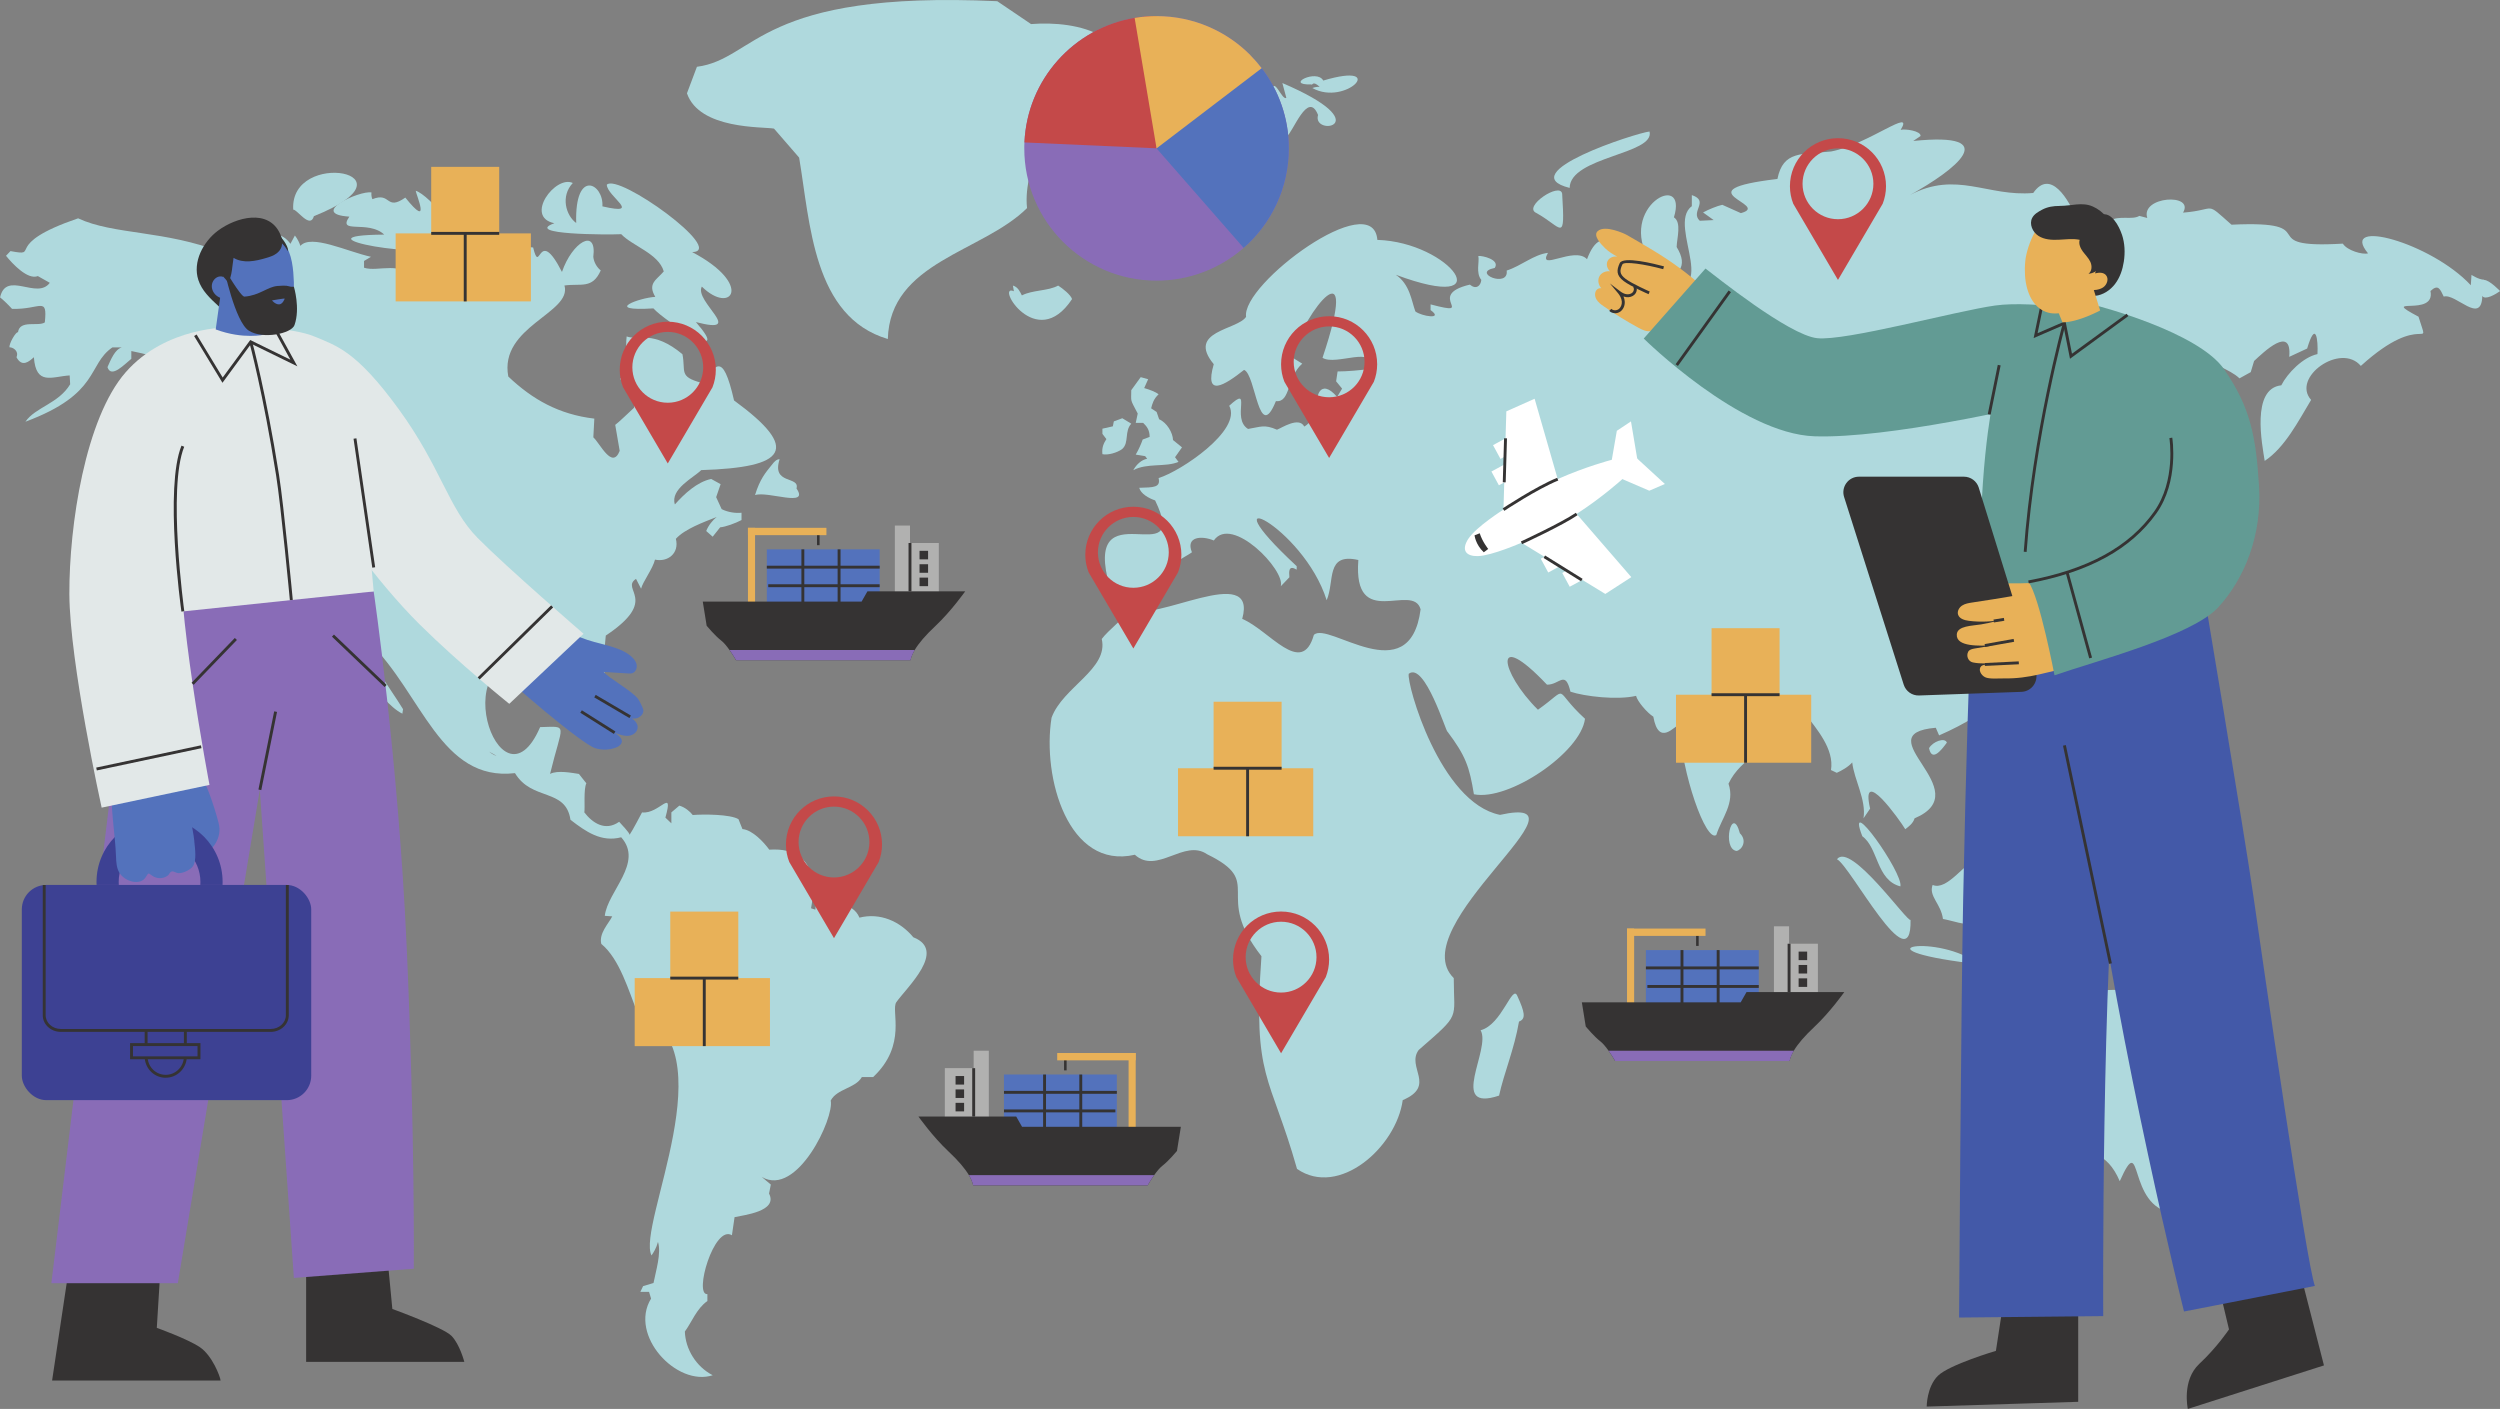 <?xml version="1.0" encoding="UTF-8"?>
<svg id="OBJECTS" xmlns="http://www.w3.org/2000/svg" viewBox="0 0 661.34 372.71">
  <rect x="0" y="0" width="661.34" height="372.71" fill="#808080" stroke="none"/>
  <defs>
    <style>
      .cls-1 {
        fill: #896cb7;
      }

      .cls-2 {
        fill: #fff;
      }

      .cls-3 {
        fill: #353333;
      }

      .cls-4 {
        fill: #5372bc;
      }

      .cls-5 {
        fill: #b1b1b0;
      }

      .cls-6 {
        fill: #629b94;
      }

      .cls-7 {
        fill: #c44949;
      }

      .cls-8 {
        fill: #e2e8e8;
      }

      .cls-9 {
        fill: #afd9dd;
      }

      .cls-10 {
        fill: #e8b158;
      }

      .cls-11 {
        fill: #3d4193;
      }

      .cls-12 {
        fill: #4359a8;
      }
    </style>
  </defs>
  <g>
    <g>
      <path class="cls-9" d="m583.69,326.06c-6.1,2.15-8.37-4.92-5.65,5.13,1.07,4.56,10.22-1.45,5.65-5.13Z"/>
      <path class="cls-9" d="m591.93,290.04c-2.23-2.51-3.7-3.25-4.21-6.05h-1.71c-2.93-4.85-6.9-12.2-10.52-17.61-3.26-14.65-4.15-.59-4.49,4.11-.22,7.49-14.71-.73-8.27-8.37-11.25-1.42-10.45,3.23-14.46,5.96-7.57-5.81-12.5,10.46-17.55,11.18-17.41-.38-9.27,29.82-4.24,33.32,13.4-2.86,27.52-15.9,34.27-.11,6.3-14.09,1.71,6.82,14.07,8.39,1.45-2.05,3.87-1.74,4.87.55,8.65-.3,16.72-25.72,12.23-31.37Z"/>
      <path class="cls-9" d="m582.09,251.12c-1.4-5.73-20.69-16.03-22.22-4.87,2.15,1.58,5.73,1.67,5.93,5.81,2.29,1.31,5.49,6.39,9.65,3.39-3-7.79,7.99,2.94,12.71,3.7,1.02-3.41-8.1-3.5-6.07-8.03Z"/>
      <path class="cls-9" d="m552.4,239.34c1.01,1.35,2.09,3.64,5.99,3.08.06-1.29-5.43-7.28-5.99-3.08Z"/>
      <path class="cls-9" d="m529.21,243.44c1.25,2.97,2.07,11.3,3.25.08,4.59,6.28,2.59,1.19,4.28-4.13-3.33,1.23-3.29.16-6.1-.87-.03,1.42.19,2.92-1.43,4.92Z"/>
      <path class="cls-9" d="m531.7,236.33c-1.4.81,7.12.55,8.88-.68-.74-.61-6.65-1.35-8.88.68Z"/>
      <path class="cls-9" d="m511.25,234.09c-1.13,2.97,2.23,5.01,2.73,9.01,5.27.93,11.86,5,13.66-7.79.47-.02.93-.03,1.4-.05-3.55-5.49-1.18-3.55.43-9.34-3.35-2.11-3.65-4.95-5.69.48-3.97,1.81-8.77,9.38-12.53,7.69Z"/>
      <path class="cls-9" d="m521.32,254.82c.54-.22-.18.98,2.23.34-10.45-8.36-33.96-4.32-2.23-.34Z"/>
      <path class="cls-9" d="m505.41,243.33c-.63.99-15.86-20.78-19.47-16.03,3.46,1.58,19.82,33.1,19.47,16.03Z"/>
      <path class="cls-9" d="m492.65,221.22c4.27,3.09,3.68,11.63,10.07,13.26.86-3.44-14.78-25.45-10.07-13.26Z"/>
      <path class="cls-9" d="m544.11,222.6c.21-8.81-9.6-.91-1.82,3.53-.6-1.27-.67-2.79-.19-4.11.45.62,1.31.86,2.01.58Z"/>
      <path class="cls-9" d="m536.1,222.21c.58-.58,1.27-1.05,2.02-1.36.7-2.46-2.67-.52-2.02,1.36Z"/>
      <path class="cls-9" d="m539.99,211.39l-.04.44c-4.19,1.38,5.23,8.48.04-.44Z"/>
      <path class="cls-9" d="m657.13,73.99c-1.4,0-3.33-1.28-3.33-1.28l-.18,2.75c-10.54-11.34-35.03-17.95-27.19-8.44-1.44.42-5.56-.76-6.66-2.57-24.69,1.46-3.74-6.22-29.46-5.01-7.29-6.43-3.62-3.91-12.82-3.19,3.15-5.25-11.31-4.34-9.46,1.41l-2.1-.55c-1.85,1.17-5.38-.23-7.72,1.28-4.94-4.63-3.63,2.6-8.65-.09-2.29-5.56-7.13-13.81-11.7-7.25-12.08,1.06-20.33-5.99-32.62.55,12.08-6.68,24.98-16.77.88-14.31l1.93-1.31c.17-1.35-4.16-1.97-5.26-1.62,3.77-6.21-8.47,3.82-18.39,5.71-7.73.82-12.7-.28-14.21,7.27-25.79,3.05-1.32,6.78-9.67,9.04l-4.91-2.2c-1.25.26-3.66,1.23-5.09,2.02l2.81,2.02-3.68.18c-2.62-2.42,2.65-5.2-2.1-6.79v2.94c-7.05,5.05,9.67,26.35-10.53,20.55,7.38-1.82,9.7-4.55,6.51-9.76.07-2.43,1.36-6.48-.72-7.85,3.9-12.67-15.21-2.75-6.33,11.6-7.32-1.26-12.46-11.65-16.66-.52-3.32-3.56-13.22,3.47-10.33-1.68-3.73.42-7.1,3.47-10.92,4.68.64,4.77-9.51.56-3.16-.69,1.48-2.17-3.26-3.3-4.34-3.16.34,1.54-.73,4.45.79,6.33-.16,1.64-1.43,2.6-3.03,1.24-12.09,2.85,2.24,8.57-10.39,5.23v1.51c3.61,2.61-2.43,1.63-4.03.35-1.03-2.83-1.45-7.19-5.18-9.7,28.5,10.59,14.51-8.62-4.87-9.22-1.13-14.14-36.01,11.66-34.73,20.36-2.34,3.51-15.84,3.72-8.55,12.52-2.59,8.99,2.86,5.6,8.02,1.51,3.14,1.18,3.79,19.7,8.42,8.26,3.92.45,2.84-6.35,6.97-9.91l-2.89-1.79c3.93-12.77,18.51-30.34,8.25.24,3.52,2.25,14.4-3.57,12.54,2.92-2.08.35-6.27.71-8.55.69l-.39,2.61,1.58,1.93-1.32,2.2c-4.45-5.21-6.09.03-4.89,3.44-.83,1.11-2.26,3.59-3.79,4.4-1.41-2.74-6.09.44-7.23.83-3.4-1.48-4.28-.73-7.65-.2-4.54-2.78,1.32-11.93-4.98-6.13,3.48,6.47-12.94,17.39-18.68,19.12.59,2.52-1.31,2.47-5.13,2.58.42,1.6,2.53,2.76,4.21,3.34,9.69,20.07-19.73-4-11.97,22.98-1.23,1.77,1.59,2.3,3.03,1.79l1.45,2.2c1.31-.42,6.37-2.12,8.29-1.51.85-1.01,2.95-3.43,3.68-4.4-3.2-3.34,3.08-5.74,5.26-7.34-1.73-4.18,2.58-4.47,5.79-3.12,4.74-6.88,19.03,7.9,17.71,12.11l2.28-2.38c-.13-1.56-.25-3.31,1.93-2.02v-.92c-25.13-23.34,1.68-10.85,7.93,9.01,2.18-5.04-.36-12.63,8.38-10.64-1.46,18.96,14.45,5.74,16.47,13.05-2.86,22.05-24.53,2.99-28.24,6.77-3.19,11.28-11.82-1.3-18.95-4.24,4.26-15.39-24.07,1.55-29.09-2.76-1.96,2.31-6.41,5.84-8.07,8.07,1.88,7.95-10.36,12.75-13.28,20.85-2.53,15.83,4.44,40.29,22.04,36.23,5.86,5.36,13.06-4.32,19.12-.13,15.58,7.62,1.34,10.29,14.37,26.97-2.33,32.65,2.24,30.97,9.41,56.27,11.09,7.67,26.25-5.74,27.96-18.2,8.97-3.8.88-8.71,4.22-13.26,11.3-9.86,9.28-7.75,9.28-19.02-13.82-13.61,38.82-49.05,12.24-43.18-15.93-3.18-24.75-34.74-24.15-37.32,4.25-3.29,10,15.81,10.25,15.3,4.83,6.44,5.81,9.31,6.99,16.57,9.14,1.89,28.27-11.01,29.39-19.97-8.91-8.13-3.63-8.64-12.45-2.39-10.07-9.95-12.15-21.97,2.39-6.63,3.37.06,4.81-4.01,6.21,1.86,3.77,1.25,12.35,2.27,17.36,1.1.33,1.45,2.93,4.49,4.56,5.5,1.45,8.16,5.78,2.21,6.9,2.1.54,12.9,7.01,31.19,9.76,29.21,1.44-4.55,5-8.42,3.23-13.57,3.23-6.99,11.37-9.35,14.84-15.35,1.33-.25,4.17-.75,5.61-1.47v-1.47c2.83,3.8,7.57,9.12,6.66,14.68l1.53.73c1.16-.51,3.05-1.54,4.09-2.75.5,4.6,3.77,9.92,2.98,14.79l1.75-2.57c-2.72-11.76,7.89,3.05,9.3,5.45.76-.62,2.05-1.45,2.46-2.88,17.26-7.32-13.52-22.32,5.61-23.96l.88,2.02c13.29-5.81,29.57-16.67,17.36-31.92.49-3.25,4.55-4.58,6.45-5.32-3.02-2.59-6.55,2.13-7.06-1.83-6.65-.74,10.31-12.47,4.91-3.58l1.23.28c.73-.7,4.36-2.53,5.52-.37-.75,2.29-.47,4.43,2.72,4.04-2.79,10.66,5.39,7.35,4.96,4.12.29-5.95-6.13-6.53.12-11.48,26.97-17.36,24.05-40.1,16.33-33.36l-2.63-.37-.44-2.29-2.37-.73c21.59-22.25,12.33-7.51,27.62-14.58,1.32.7,3.39,1.63,4.74,2.94l2.98-1.65.88-2.94c2.49-2.3,10.07-9.69,9.3-1.1l4.74-2.2c2.26-7.58,2.94-2.45,2.73,1.47-3.8.82-7.93,5.02-9.57,8.26-8.02.87-5.07,15.62-4.39,20,5.36-3.57,8.85-10.45,12.28-16.14-5.3-5.9,7.81-15.3,13.15-8.99,16.7-15.16,18.32-3.01,15.26-13.02-10.87-5.75,4.6.33,3.16-6.79,2.09-1.96,2.57-.44,3.51,1.47,3.18-.96,9.97,7.7,10.21-.18.72,1.24,3.61-.49,4.7-1.28,0,0-2.81-2.94-4.21-2.94Z"/>
      <path class="cls-9" d="m300.44,111.87h1.97c.93.9,1.72,1.84,1.71,3.71l-1.84.69c-.35,1.05-1.09,2.75-1.84,3.99l2.5.41.53.69c-1.4.24-2.8,1.41-3.68,3.03,3.58-1.97,8.56-.75,11.97-2.2l-.92-1.24,1.84-2.61-2.37-1.93c-.06-1.94-1.61-4.61-3.68-5.5l-.66-1.93-1.45-.96c.3-1.24.68-2.53,1.97-3.71-.73-.62-2.38-1.24-3.81-1.65l1.05-2.34-1.97-.55-2.5,3.44c-.01,3.28-.37,2.21,1.71,6.19l-.53,2.48Z"/>
      <path class="cls-9" d="m296.89,118.75c1.85-1.65.52-4.68,2.37-6.67l-2.37-1.44-2.24.83-.26,1.31-2.76.62v1.38l1.05,1.38c-.69,1.08-1.26,2.18-1.05,3.99,1.4.3,3.82-.33,5.26-1.38Z"/>
      <path class="cls-9" d="m283.6,79.12c-.35-1.12-2.42-2.77-3.68-3.58-2.59,1.46-6.81,1.14-9.6,2.61-.46-.88-.98-2.22-2.37-2.61l.26,1.51c-5.08-2.28,5.87,16.49,15.39,2.06Z"/>
      <path class="cls-9" d="m515.02,196.45c-.52-1.46-3.74-.29-4.72,1.47.76,3.71,3.22.57,4.72-1.47Z"/>
      <path class="cls-9" d="m532.98,190.87c.79-.78,3.01-4.85,1.73-6.46-2.29.92-3.67,3.45-1.73,6.46Z"/>
      <path class="cls-9" d="m549.36,167.06l-.23-.33c3.47,10.58,7.58-4.95.23.33Z"/>
      <path class="cls-9" d="m563.36,158.17c-.81,3.94-9.72,2.27-10.77,6.55,3.02.22,3.9-1.85,7.9-1.34-.09.7-.18,1.39-.28,2.09,1.99-1.8,4.76-2.61,8.81-3.34-.36-4.35,7.1-11.03.41-14.44.14,4.32-2.35,8.62-6.08,10.49Z"/>
      <path class="cls-9" d="m569.99,142.46c-3.55,4.93,6.6,2.75,8.24-.56-5.66,0-3-7.78-8.24.56Z"/>
      <path class="cls-9" d="m572.26,133.84c3.04.75-.72-3.94,4.54-7.35-4.7-19.78-4.19-4.65-4.54,7.35Z"/>
      <path class="cls-9" d="m406.4,56.33c6.94,3.84,7.64,8.23,6.85-5.07-.49-3.23-10.51,3.44-6.85,5.07Z"/>
      <path class="cls-9" d="m415.23,49.71c.1-8.28,22.65-8.86,21.13-14.92-3.51.37-36.62,11.06-21.13,14.92Z"/>
      <path class="cls-9" d="m332.2,27.74c.35,1.2,2.97,4.65,3.64.64.76-.27,1.58-.35,2.37-.23,1.1,2.52-7.6,3.78,2.1,8.03,1.72-1.05,5.66-12.51,8.36-5.77-1.72,5.9,16.66,2.71-9.44-8.44.35,1.3.7,2.61,1.05,3.91-1.16.84-3.42-6.3-3.93-1.46-3.29-2.58-10.91-2.62-4.15,3.33Z"/>
      <path class="cls-9" d="m346.86,22.33c.41.42.24-1.19,2.25.64-.66-.03-1.33.08-1.95.32,8.93,4.98,20.33-7.19,2.89-1.98-1.71-3.17-10.37,1.24-3.19,1.02Z"/>
      <path class="cls-9" d="m401.41,263.53c-1.3-3.49-4.03,7.53-9.74,9.01,2.91,4.88-8.77,21.84,4.89,17.29,1.26-5.85,4.03-12.28,5.27-19.59,1.94-.7,1.47-2.57-.41-6.71Z"/>
      <path class="cls-9" d="m460.26,220.42c-2.08-7.8-4.86,4.14-.88,4.69,1.41-.27,2.91-2.69.88-4.69Z"/>
      <path class="cls-9" d="m241.64,247.98c-3.59-4.34-8.9-6.59-14.29-5.23-1.69-4.23-7.52-3.95-11.4-4.95l-.26,2.84-1.14-.37c.4-2.35,3.36-16.43-11.05-15.5-1.41-1.95-4.44-5.22-7.1-5.45l-1.05-2.62c-2.13-1.29-9.12-1.34-12.1-1.1-.7-.93-2.1-2.09-3.55-2.48l-2.1,1.79v2.89l-1.58-1.51c2.27-8.22-1.63-.82-6.18-1.38-.4.75-2.45,4.7-3.29,5.92,0-.54-2.21-2.82-2.76-3.44-3.69,2.61-7.07.3-9.21-2.48.2-1.24-.24-6.14.53-7.7l-1.97-2.48c-1.82-.27-5.69-1.04-7.63,0,3.29-13.56,5-12.57-2.63-12.38-10.7,24.79-26.75-23.44.66-17.47l-.66-1.1c1.62-.8,5.38-.95,7.37-.83,1.08,2.24,2.63,1.57,4.08,0,8.04,18.77,4.56,7.17,5.92-4.82,14.35-9.54,3.74-12.19,8-15l1.34,2.61c.43-1.82,3.09-5.26,3.68-7.7,3.36.73,6.49-1.65,5.52-5.5,2.32-2.58,7.24-4.37,10.79-5.78-.94.73-2.19,2.21-2.76,3.71l1.71,1.51,1.97-2.48c1.42-.12,4.07-1.08,5.66-1.93v-1.93c-1.5.16-3.6-.1-5.26-.96l-1.45-3.16,1.18-3.44-2.5-1.38c-3.72.79-7.07,3.91-9.6,6.74-1.31-4.06,5.02-7.12,6.97-9.08,22.39-.69,26.51-5.4,8.68-18.43-3.14-13.71-4.92-8.77-8.68-4.68-6.02-1.64-4.06-2.98-4.97-7.55-7.76-6.48-11.74-3.55-14.76-4.7-.4,3.03.51,8.12-1.71,11.28l3.68,3.03v4.54c-1.06.97-3.95,3.78-4.99,4.54l1.18,6.88c-1.98,5.03-5.14-1.9-6.97-3.58l.26-4.95c-9.37-1.11-16.37-5.07-22.76-11.14-2.48-13.28,16.96-16.78,14.86-24.08,4.39-.61,7.38,1.02,9.6-3.99-.9-.68-1.82-2.06-1.97-3.58,1-7.87-5.61-3.9-8.29,3.99-6.43-12.63-5.68,1.31-7.63-6.47-4.83-.89-6.82,4.98-13.42,5.5-11.69,2.03-13.56-5.97-17.36-.14l1.05,2.61-.66.96c-4.41-5.78-10.5-2.33-14.34-3.58v-1.79l1.84-1.1c-6.33-1.39-15.85-6.09-18.68-2.89-.24-.74-.65-1.71-1.45-2.75l-1.18,2.2c-4.49-6.23-12.13.58-18.21,2.25-14.91-5.87-28.6-4.59-37.96-8.99-20.53,7.01-9.55,10.23-17.89,8.67l-1.18,1.24c1.78,2.22,5.78,6.44,8.42,5.37l3.16,1.78c-3.38,4.58-11.54-3.37-13.15,3.86.72.55,2.14,1.9,3.16,3.03,7.57.23,9.39-3.49,8.68,3.58-1.7,1.19-6.66-.78-7.1,2.61-.55-.21-2.45,3.09-2.24,3.99.8-.07,2.57.92,1.84,2.61,1.48,2.82,3.4,1.09,4.6,0,.56,7.62,4.78,5.11,9.47,4.82l.13,2.34c-3.07,5.13-9.19,6.05-11.84,9.91,19.87-7.41,16.33-15.09,23.02-19.67h2.5c-1.86.53-2.92,3.25-3.81,5.23.99,3.11,4.55-.82,6.31-2.2v-2.06c14.58,2.81,36.48,12.67,38.37,30.36,11.83,9.18,5.04,18.97,7.03,27.5,3.62,10.75,14.15,16.59,18.05,27.71-5.07.46,4.88,3.34,3.6,6.51.95,1.17,3.05,3.1,4.65,3.85l.18-1.19c-3.29-5.43-11.57-16.37-8.94-17.7,13.98,13.67,18.85,36.92,38.55,34.62,4.49,7.47,13.42,3.87,14.68,12.34,4.07,3.15,8.16,6.01,13.42,4.63,6.01,6.74-3.62,14.3-4.34,20.78l1.97.14c-.93,1.86-3.6,4.53-2.89,7.29,4.86,3.98,7.25,12.46,9.6,18.3,24.18,8.54-.31,56.2,3.68,64.11.54-.77,1.29-1.96,1.71-3.58.93,2.98-.57,7.71-1.18,10.87l-2.76.83-.72,1.51h2.3l.53,1.79c-5.95,9.67,6.77,23.38,16.31,20.27-4.49-2.32-7.22-7-7.37-11.56,1.82-2.47,3.11-6.09,5.96-8.07v-1.83c-3.66.35,1.77-18.47,6.49-15.57l.7-4.79c2.33-.54,11.57-1.5,9.12-6.24l.47-2.38-2.4-2.02c9.39,5.52,19.28-15.79,18.24-20.2,1.71-3.19,6.5-3.19,8.24-6.21h2.98c9.12-8.56,4.62-17.59,6.14-19.81,2.85-4.02,13.38-13.65,4.56-17.15Zm-112.26-49.15l1.96,1.11c-.37-.06-1.24-.48-1.96-1.11Zm75.42,57.11v-.03s0,0,0,0v.02Z"/>
      <path class="cls-9" d="m204.24,122.89c-1.77,2.18-3.22,3.87-4.51,8.08,3.35-1.15,14.51,3.42,10.97-1.75.97-3.4-6.69-.88-4.46-7.74-.84-.02-1.48.73-2,1.41Z"/>
      <path class="cls-9" d="m77.57,55.46c.98-.15,4.48,5.25,5.47,1.72,28.86-11.52-6.47-17.92-5.47-1.72Z"/>
      <path class="cls-9" d="m92.42,57.31c-3.28,4.76,4.98.79,9.23,4.75-25.71.19,12.95,7.25,17.32,2.63,5.28-.64-5.37-13.14-9-14.23.11,1.04,4.23,10.45-2.75,1.81-5.22,3.65-3.72-1.59-8.71.42-.24-.56-.32-1.18-.24-1.78-3.13-.59-16.81,5.69-5.84,6.4Z"/>
      <path class="cls-9" d="m146.65,59.05c-8.42,3.04,14.24,3.08,17.69,2.9,2.89,3.08,9.92,5.14,11.25,9.85-1.89,2.23-4.38,3.17-2.24,6.73-4.27.24-14.09,3.89-.5,3.05,3.11,3.46,21.4,15.27,11.24,3.62,13.49,3.51-.58-5.49,1.57-9.39,7.78,7.67,13.85-.51-2.55-9.12,9.19-.21-19.64-21.02-22.59-17.82.08,3.1,9.67,8.23-1.16,5.72.39-6-7.36-10.18-6.93,4.4-2.71-1.95-4.21-7.07-.9-10.58-4.56-2.19-12.93,8.99-4.88,10.64Z"/>
    </g>
    <path class="cls-9" d="m181.72,24.67c3.29,9.65,20.14,8.82,23.03,9.35l6.65,7.67c2.93,17.32,3.67,42.13,23.46,47.99.58-20.47,24.96-22.89,36.83-34.63-1.26-11.58,8.31-23.63,5.75-35.94,3.89-1.67,10.99-5.89,14.14-9.44-5.21-3.11-12.72-3.79-18.83-3.3l-8.94-6.05c-63.15-2.92-63.71,15.29-79.45,17.35l-2.63,7Z"/>
  </g>
  <path class="cls-7" d="m176.65,85.1c-7.02,0-12.71,5.69-12.71,12.71,0,1.64.31,3.2.88,4.64l11.83,20.15,11.83-20.15c.56-1.44.88-3,.88-4.64,0-7.02-5.69-12.71-12.71-12.71Zm0,21.44c-5.18,0-9.37-4.2-9.37-9.37s4.2-9.37,9.37-9.37,9.37,4.2,9.37,9.37-4.2,9.37-9.37,9.37Z"/>
  <path class="cls-7" d="m299.81,134.05c-7.02,0-12.71,5.69-12.71,12.71,0,1.64.31,3.2.88,4.64l11.83,20.15,11.83-20.15c.56-1.44.88-3,.88-4.64,0-7.02-5.69-12.71-12.71-12.71Zm0,21.44c-5.18,0-9.37-4.2-9.37-9.37s4.2-9.37,9.37-9.37,9.37,4.2,9.37,9.37-4.2,9.37-9.37,9.37Z"/>
  <path class="cls-7" d="m220.62,210.68c-7.02,0-12.71,5.69-12.71,12.71,0,1.64.31,3.2.88,4.64l11.83,20.15,11.83-20.15c.56-1.44.88-3,.88-4.64,0-7.02-5.69-12.71-12.71-12.71Zm0,21.44c-5.18,0-9.37-4.2-9.37-9.37s4.2-9.37,9.37-9.37,9.37,4.2,9.37,9.37-4.2,9.37-9.37,9.37Z"/>
  <g>
    <rect class="cls-3" x="216.13" y="140.6" width=".68" height="3.62"/>
    <rect class="cls-4" x="202.85" y="145.32" width="29.86" height="19.26"/>
    <rect class="cls-3" x="212" y="145.32" width=".77" height="19.26"/>
    <rect class="cls-3" x="221.58" y="145.32" width=".77" height="20.23"/>
    <rect class="cls-5" x="236.72" y="139.03" width="4.01" height="18.74"/>
    <rect class="cls-5" x="240.72" y="143.64" width="7.63" height="15.38"/>
    <rect class="cls-10" x="197.86" y="139.63" width="1.88" height="22.49"/>
    <path class="cls-3" d="m255.33,156.43s-3.75,5.3-7.89,9.18c-2.66,2.49-4.41,4.56-5.46,6.33-.58.99-.95,1.88-1.13,2.71h-46.15s-.76-1.34-1.73-2.71c-.68-.95-1.45-1.92-2.15-2.46-1.68-1.29-3.88-3.94-3.88-3.94l-1.03-6.39h42.01l1.55-2.72h25.86Z"/>
    <rect class="cls-10" x="197.86" y="139.63" width="20.76" height="1.94"/>
    <path class="cls-1" d="m241.99,171.94c-.58.99-.95,1.88-1.13,2.71h-46.15s-.76-1.34-1.73-2.71h49.02Z"/>
    <rect class="cls-3" x="240.34" y="143.64" width=".77" height="12.8"/>
    <rect class="cls-3" x="202.85" y="149.65" width="29.86" height=".77"/>
    <rect class="cls-3" x="203.23" y="154.56" width="29.47" height=".77"/>
    <rect class="cls-3" x="243.25" y="145.71" width="2.26" height="2.26"/>
    <rect class="cls-3" x="243.25" y="149.26" width="2.26" height="2.26"/>
    <rect class="cls-3" x="243.25" y="152.8" width="2.26" height="2.26"/>
  </g>
  <g>
    <path class="cls-1" d="m340.94,39.25c0,10.5-4.62,19.91-11.95,26.33-6.16,5.39-14.23,8.66-23.04,8.66-19.32,0-34.99-15.67-34.99-34.99,0-.52,0-1.05.04-1.56.73-16.66,13.09-30.27,29.16-32.95,1.89-.32,3.82-.48,5.8-.48,9.69,0,18.44,3.93,24.78,10.29,1.09,1.1,2.1,2.26,3.04,3.49,4.49,5.88,7.17,13.24,7.17,21.22Z"/>
    <path class="cls-7" d="m305.95,4.25v34.99l-34.95-1.56c.73-16.66,13.09-30.27,29.16-32.95,1.89-.32,3.82-.48,5.8-.48Z"/>
    <path class="cls-4" d="m340.94,39.25c0,10.5-4.62,19.91-11.95,26.33l-23.04-26.33,24.78-24.7c1.09,1.1,2.1,2.26,3.04,3.49,4.49,5.88,7.17,13.24,7.17,21.22Z"/>
    <path class="cls-10" d="m333.77,18.03l-27.82,21.22-5.8-34.51c1.89-.32,3.82-.48,5.8-.48,9.69,0,18.44,3.93,24.78,10.29,1.09,1.1,2.1,2.26,3.04,3.49Z"/>
  </g>
  <g>
    <path class="cls-10" d="m437.46,66.32c-2.28-1.37-4.37-2.6-7.11-4.17-.56-.32-5.79-2.77-7.71-1-1.26,1.17.78,3.38,2.02,4.57.93.89,2.04,1.57,3.18,2.18-1.01-.19-2.17.25-2.6,1.2-.41.91-.05,2.02.68,2.67-1.07-.14-2.24.31-2.78,1.25-.58,1.01-.33,2.36.45,3.21-.44-.04-.92.11-1.21.45-.59.67-.52,1.73-.07,2.51.45.77,1.19,1.32,1.92,1.83,2.97,2.08,6.06,3.98,9.25,5.71,1.02.55,2.18,1.1,3.31.83.76-.19,1.37-.72,1.96-1.23,3.93-3.44,7.85-6.88,11.78-10.33-3.95-3.62-8.48-6.91-13.07-9.67Z"/>
    <path class="cls-3" d="m608.59,337.12l6.18,24.08-36.01,11.51s-1.67-7.54,3.04-11.93,7.85-9.11,7.85-9.11l-3.74-15.7,20.81-6.36,1.88,7.51Z"/>
    <path class="cls-3" d="m549.76,347.59v23.24l-40.08,1.26s0-5.23,2.99-8.16c2.99-2.93,15.32-6.58,15.32-6.58l1.72-11.22,20.04,1.47Z"/>
    <path class="cls-12" d="m522.52,145.39s-1.69,18.84-3.19,92.38c-.58,28.26-1.08,110.77-1.08,110.77l38.13-.38s-.52-92.07,4.17-132.33c4.7-40.27,9.6-71.11,9.6-71.11l-47.62.67Z"/>
    <path class="cls-12" d="m582.12,151.39s11.83,70.51,14,85.75c2.17,15.24,14.09,97.55,16.25,103.04l-34.62,6.76s-17.02-68.15-25.25-128.46l-3.96-28.57-2.44-44.93,36.02,6.41Z"/>
    <path class="cls-6" d="m527.15,106.42c-.05.05-4.21,19.95-3.04,51.6l61.78-2.93c-3.73-45.82-5.68-57.92-27.2-71.82l-20.45,2.03-11.1,21.12Z"/>
    <path class="cls-10" d="m539.4,154.15s-8.9.42-11.93,0c-3.04-.42-3.98,2.41-3.35,3.87.63,1.47,4.63,2.2,7.55,2.3,2.92.1,9.51-.63,9.51-.63l-1.78-5.55Z"/>
    <path class="cls-3" d="m523.45,129l15.09,48.68c.8,2.59-1.08,5.24-3.79,5.34l-27.08.96c-1.85.07-3.51-1.11-4.07-2.87l-15.77-49.64c-.84-2.66,1.14-5.37,3.93-5.37h27.76c1.81,0,3.4,1.18,3.94,2.9Z"/>
    <path class="cls-6" d="m557.51,82.97s-19.26-3.61-29.73-2.15c-10.47,1.47-39.57,9.47-47.1,8.64-7.54-.84-27.01-16.54-29.52-18.42l-16.33,18.52s25.54,25.23,45.22,25.86c19.68.63,56.56-8.06,56.56-8.06l20.9-24.39Z"/>
    <path class="cls-10" d="m541,157.46c-2.23-1.14-4.98-.42-7.3,0-3.99.71-8,1.32-12.01,1.93-.92.14-1.88.3-2.66.81-.78.52-1.33,1.5-1.05,2.39.35,1.11,1.7,1.49,2.85,1.64,3.1.39,6.27.25,9.33-.41-1.49.28-3.06.85-6.11,1.36-2.28.38-6.27.34-6.41,2.64-.22,3.41,6.21,3.01,9.62,2.91-1.64.28-3.29.55-4.93.83-.65.11-1.38.28-1.68.86-.57,1.1,0,2.54,1.22,2.81,1.98.45,4.95.24,6.98.27-.47.03-.95.06-1.42.1-.72.05-2.83.12-3.34.64-.86.88-.07,2.35,1.02,2.9,1.1.55,3.56.31,4.79.33,7.31.13,11.69-1.88,17.53-2.82,2.02-.32-3.57-17.74-6.42-19.21Z"/>
    <path class="cls-6" d="m554.55,80.83s26.93,6.86,33.84,16.9c6.91,10.05,8.37,17.58,9.2,30.77.84,13.19-3.87,24.6-10.77,32.14s-32.45,14.24-43.33,18c0,0-3.94-20.73-6.87-24.7,0,0,24.46-5.44,34.3-15.28,4.19-4.19,5.02-15.28,3.35-22.82-1.67-7.54-25.91-27.08-25.91-27.08l6.2-7.93Z"/>
    <path class="cls-3" d="m536.68,154.32l-.14-.76c15.78-2.95,26.67-8.91,33.29-18.22,5.84-8.2,4.07-19.33,4.05-19.44l.76-.13c.02.11,1.84,11.56-4.18,20.02-6.74,9.48-17.79,15.54-33.78,18.53Z"/>
    <rect class="cls-3" x="520.85" y="102.71" width="13.31" height=".77" transform="translate(321.43 599.51) rotate(-78.51)"/>
    <rect class="cls-3" x="525" y="169.73" width="7.8" height=".77" transform="translate(-21.67 95.64) rotate(-10.13)"/>
    <rect class="cls-3" x="525.06" y="175.13" width="9.01" height=".77" transform="translate(-7.93 26.03) rotate(-2.79)"/>
    <rect class="cls-3" x="527.39" y="163.66" width="2.78" height=".77" transform="translate(-19.44 86.76) rotate(-9.21)"/>
    <rect class="cls-3" x="551.81" y="196.54" width=".77" height="58.99" transform="translate(-34.74 118.73) rotate(-11.9)"/>
    <polygon class="cls-3" points="547.59 94.91 545.82 86.03 537.97 89.43 539.76 80.75 540.51 80.9 539.02 88.13 546.4 84.94 548.11 93.57 562.57 83 563.02 83.62 547.59 94.91"/>
    <path class="cls-3" d="m536.12,146.01l-.77-.06c2.28-31.29,10.3-60.29,10.38-60.58l.74.21c-.08.29-8.08,29.22-10.36,60.43Z"/>
    <path class="cls-3" d="m436.09,77.82c-.19-.08-4.74-2.09-6.54-3.45-2.03-1.53-1.93-2.9-1.08-4.75.89-1.93,9.19.16,11.71.84l-.2.75c-4.89-1.33-10.39-2.15-10.8-1.26-.75,1.62-.8,2.56.84,3.81,1.73,1.31,6.34,3.34,6.39,3.36l-.31.71Z"/>
    <path class="cls-3" d="m427.24,82.85c-.58,0-1.14-.21-1.54-.61l.55-.54c.47.47,1.34.51,1.94.08.57-.41.9-1.2.84-2-.07-.91-.57-1.69-.97-2.18l-2.19-2.62,2.72,2.07c.58.44,1.15.71,1.69.78.61.09,1.22-.09,1.59-.46.38-.39.47-1.02.2-1.42l.64-.43c.47.71.35,1.74-.29,2.39-.54.55-1.38.81-2.25.69-.23-.03-.46-.09-.7-.17.19.43.3.87.33,1.3.08,1.08-.36,2.11-1.16,2.69-.42.3-.92.45-1.41.45Z"/>
    <rect class="cls-3" x="549.54" y="150.97" width=".77" height="23.55" transform="translate(-23.47 151.64) rotate(-15.38)"/>
    <rect class="cls-3" x="438.56" y="86.43" width="24.03" height=".77" transform="translate(117.09 402.01) rotate(-54.29)"/>
    <g>
      <path class="cls-3" d="m561.32,62.03c.78,2.31.88,4.81.5,7.22-.32,2.09-1.02,4.16-2.3,5.85-1.28,1.69-3.19,2.95-5.3,3.17-.76.08-1.61-.03-2.1-.61-.34-.4-.43-.95-.51-1.48-.21-1.37-.41-2.75-.62-4.12-.46-3.08-.92-6.25-.14-9.27.65-2.55,2.37-4.96,4.88-5.93,2.77-1.07,4.83,2.94,5.58,5.17Z"/>
      <path class="cls-10" d="m557.12,72.8c-.68-.79-1.83-.74-2.9-.49.58-1.89,1.03-3.83,1.3-5.65.55-5.76-5.3-10.31-11.32-10.32-4.81.56-8.02,8.53-8.44,12.73-1.05,10.76,5.01,17.62,14.29,11.65.9-1.03,1.72-2.4,2.45-3.93.06,0,.13,0,.19,0,1.26-.02,2.59-.06,3.64-.75,1.05-.69,1.61-2.29.78-3.24Z"/>
      <path class="cls-10" d="m552.82,73.26l2.74,8.87s-5.79,3.14-9.96,3.14l-1.98-4.83,9.19-7.19Z"/>
      <path class="cls-3" d="m544.92,54.48h-.11c-1.63,0-3.19.23-4.63,1.01-1,.54-2.05,1.13-2.58,2.13-.87,1.64.09,3.78,1.64,4.78,1.56,1,3.52,1.11,5.37,1.02s3.72-.35,5.54.02c-.33,1.08.2,2.24.87,3.15.68.91,1.52,1.71,1.98,2.74.46,1.03.4,2.43-.52,3.09,2.4-.17,4.01-2.49,5.03-4.67.9-1.91,1.64-3.99,1.47-6.09-.25-3.09-2.54-5.79-5.38-7.04-2.84-1.24-5.59-.15-8.69-.15Z"/>
    </g>
  </g>
  <g>
    <polygon class="cls-10" points="132.06 61.74 132.06 44.14 114.07 44.14 114.07 61.74 104.66 61.74 104.66 79.73 122.44 79.73 122.65 79.73 140.44 79.73 140.44 61.74 132.06 61.74"/>
    <rect class="cls-3" x="114.07" y="61.35" width="17.99" height=".77"/>
    <rect class="cls-3" x="122.68" y="61.74" width=".77" height="17.99"/>
  </g>
  <g>
    <polygon class="cls-10" points="339.03 203.23 339.03 185.63 321.04 185.63 321.04 203.23 311.63 203.23 311.63 221.22 329.41 221.22 329.62 221.22 347.4 221.22 347.4 203.23 339.03 203.23"/>
    <rect class="cls-3" x="321.04" y="202.84" width="17.99" height=".77"/>
    <rect class="cls-3" x="329.65" y="203.23" width=".77" height="17.99"/>
  </g>
  <g>
    <polygon class="cls-10" points="195.31 258.74 195.31 241.15 177.31 241.15 177.31 258.74 167.9 258.74 167.9 276.74 185.68 276.74 185.89 276.74 203.68 276.74 203.68 258.74 195.31 258.74"/>
    <rect class="cls-3" x="177.31" y="258.36" width="17.99" height=".77"/>
    <rect class="cls-3" x="185.92" y="258.74" width=".77" height="17.99"/>
  </g>
  <path class="cls-7" d="m338.89,241.13c-7.02,0-12.71,5.69-12.71,12.71,0,1.64.31,3.2.88,4.64l11.83,20.15,11.83-20.15c.56-1.44.88-3,.88-4.64,0-7.02-5.69-12.71-12.71-12.71Zm0,21.44c-5.18,0-9.37-4.2-9.37-9.37s4.2-9.37,9.37-9.37,9.37,4.2,9.37,9.37-4.2,9.37-9.37,9.37Z"/>
  <path class="cls-7" d="m351.6,83.65c-7.02,0-12.71,5.69-12.71,12.71,0,1.64.31,3.2.88,4.64l11.83,20.15,11.83-20.15c.56-1.44.88-3,.88-4.64,0-7.02-5.69-12.71-12.71-12.71Zm0,21.44c-5.18,0-9.37-4.2-9.37-9.37s4.2-9.37,9.37-9.37,9.37,4.2,9.37,9.37-4.2,9.37-9.37,9.37Z"/>
  <path class="cls-7" d="m486.21,36.55c-7.02,0-12.71,5.69-12.71,12.71,0,1.64.31,3.2.88,4.64l11.83,20.15,11.83-20.15c.56-1.44.88-3,.88-4.64,0-7.02-5.69-12.71-12.71-12.71Zm0,21.44c-5.18,0-9.37-4.2-9.37-9.37s4.2-9.37,9.37-9.37,9.37,4.2,9.37,9.37-4.2,9.37-9.37,9.37Z"/>
  <g>
    <rect class="cls-3" x="281.49" y="279.53" width=".68" height="3.62" transform="translate(563.65 562.68) rotate(180)"/>
    <rect class="cls-4" x="265.59" y="284.25" width="29.86" height="19.26" transform="translate(561.03 587.75) rotate(180)"/>
    <rect class="cls-3" x="285.52" y="284.25" width=".77" height="19.26"/>
    <rect class="cls-3" x="275.94" y="284.25" width=".77" height="20.23"/>
    <rect class="cls-5" x="257.57" y="277.96" width="4.01" height="18.74" transform="translate(519.15 574.65) rotate(180)"/>
    <rect class="cls-5" x="249.95" y="282.57" width="7.63" height="15.38" transform="translate(507.52 580.51) rotate(180)"/>
    <rect class="cls-10" x="298.55" y="278.56" width="1.88" height="22.49" transform="translate(598.98 579.61) rotate(180)"/>
    <path class="cls-3" d="m242.96,295.36s3.75,5.3,7.89,9.18c2.66,2.49,4.41,4.56,5.46,6.33.58.99.95,1.88,1.13,2.71h46.15s.76-1.34,1.73-2.71c.68-.95,1.45-1.92,2.15-2.46,1.68-1.29,3.88-3.94,3.88-3.94l1.03-6.39h-42.01l-1.55-2.72h-25.86Z"/>
    <rect class="cls-10" x="279.68" y="278.56" width="20.76" height="1.94" transform="translate(580.11 559.06) rotate(180)"/>
    <path class="cls-1" d="m256.31,310.87c.58.99.95,1.88,1.13,2.71h46.15s.76-1.34,1.73-2.71h-49.02Z"/>
    <rect class="cls-3" x="257.19" y="282.57" width=".77" height="12.8"/>
    <rect class="cls-3" x="265.59" y="288.58" width="29.86" height=".77"/>
    <rect class="cls-3" x="265.59" y="293.49" width="29.47" height=".77"/>
    <rect class="cls-3" x="252.78" y="284.64" width="2.26" height="2.26" transform="translate(507.82 571.55) rotate(180)"/>
    <rect class="cls-3" x="252.78" y="288.19" width="2.26" height="2.26" transform="translate(507.82 578.64) rotate(180)"/>
    <rect class="cls-3" x="252.78" y="291.73" width="2.26" height="2.26" transform="translate(507.82 585.73) rotate(180)"/>
  </g>
  <g>
    <rect class="cls-3" x="448.68" y="246.61" width=".68" height="3.62"/>
    <rect class="cls-4" x="435.4" y="251.33" width="29.86" height="19.26"/>
    <rect class="cls-3" x="444.56" y="251.33" width=".77" height="19.26"/>
    <rect class="cls-3" x="454.13" y="251.33" width=".77" height="20.23"/>
    <rect class="cls-5" x="469.27" y="245.04" width="4.01" height="18.74"/>
    <rect class="cls-5" x="473.27" y="249.65" width="7.63" height="15.38"/>
    <rect class="cls-10" x="430.41" y="245.64" width="1.88" height="22.49"/>
    <path class="cls-3" d="m487.88,262.44s-3.75,5.3-7.89,9.18c-2.66,2.49-4.41,4.56-5.46,6.33-.58.99-.95,1.88-1.13,2.71h-46.15s-.76-1.34-1.73-2.71c-.68-.95-1.45-1.92-2.15-2.46-1.68-1.29-3.88-3.94-3.88-3.94l-1.03-6.39h42.01l1.55-2.72h25.86Z"/>
    <rect class="cls-10" x="430.41" y="245.64" width="20.76" height="1.94"/>
    <path class="cls-1" d="m474.54,277.96c-.58.99-.95,1.88-1.13,2.71h-46.15s-.76-1.34-1.73-2.71h49.02Z"/>
    <rect class="cls-3" x="472.89" y="249.65" width=".77" height="12.8"/>
    <rect class="cls-3" x="435.4" y="255.66" width="29.86" height=".77"/>
    <rect class="cls-3" x="435.79" y="260.57" width="29.47" height=".77"/>
    <rect class="cls-3" x="475.8" y="251.73" width="2.26" height="2.26"/>
    <rect class="cls-3" x="475.8" y="255.27" width="2.26" height="2.26"/>
    <rect class="cls-3" x="475.8" y="258.81" width="2.26" height="2.26"/>
  </g>
  <g>
    <polygon class="cls-10" points="470.76 183.78 470.76 166.18 452.77 166.18 452.77 183.78 443.36 183.78 443.36 201.77 461.14 201.77 461.35 201.77 479.13 201.77 479.13 183.78 470.76 183.78"/>
    <rect class="cls-3" x="452.77" y="183.39" width="17.99" height=".77"/>
    <rect class="cls-3" x="461.38" y="183.78" width=".77" height="17.99"/>
  </g>
  <g>
    <path class="cls-4" d="m167.96,190.08c1.19-.08,2.4-1.11,2.22-2.31-.08-.53-1.08-2.5-1.41-2.92-1.75-2.21-7.83-5.52-9.07-7.1,2.67.17,3.73.23,6.4.4.42.03.86.05,1.26-.1.84-.32,1.23-1.39,1.04-2.28-.19-.89-.82-1.62-1.51-2.21-3.29-2.78-8.74-3.06-13.17-4.89-4.4-1.82-6.72-2.57-10.69-5.11-.1-.06-.21-.13-.32-.12-.14.01-.25.13-.34.24-2.91,3.47-5.82,6.93-8.73,10.4-.76.9-1.54,1.83-2.58,2.38,2.94,3.44,22.79,20.33,26.39,21.46,1.76.56,3.71.5,5.44-.14.79-.29,1.64-.88,1.62-1.73-.01-.53-.37-.98-.76-1.34-.36-.34-.75-.63-1.16-.88.19.07.38.14.56.21,1.02.37,2.09.72,3.17.6,1.08-.12,2.16-.86,2.34-1.95.18-1.09-.54-1.97-1.47-2.65.25.04.51.06.77.04Z"/>
    <path class="cls-3" d="m42.26,338.66l-.78,12.61s8.07,2.88,11.37,5.09c3.29,2.21,5.39,7.75,5.51,8.85H13.78l4.28-28.55,24.2,1.99Z"/>
    <path class="cls-3" d="m80.98,335.31v24.96h41.85s-1.2-4.67-3.41-6.9c-2.2-2.23-15.63-7.1-15.63-7.1l-1.3-13.6-21.51,2.64Z"/>
    <path class="cls-1" d="m98.85,156.45s6.51,44.36,8.73,93.95c2.22,49.6,1.88,85.22,1.88,85.22l-31.72,2.44-9.01-129.15-21.69,130.55H13.59l22.07-183.01h63.19Z"/>
    <path class="cls-4" d="m57.99,218.52c.29,1.76-.26,3.61-1.27,5.02-1.01,1.41-2.43,2.41-3.95,3.1-.62.28-1.42.48-1.9-.03-.24-.25-.34-.61-.42-.96-.83-3.29-1.53-6.63-1.9-10.02-.21-1.9-.32-3.86.22-5.68.47-1.58,2.85-5.09,4.78-3.72,1.18.84,4.13,10.34,4.45,12.28Z"/>
    <g>
      <path class="cls-11" d="m42.2,216.43c-9.2,0-16.67,7.56-16.67,16.88,0,.26,0,.53.02.79h5.88c-.02-.26-.03-.52-.03-.79,0-6.05,4.84-10.95,10.81-10.95s10.81,4.9,10.81,10.95c0,.27,0,.53-.03.79h5.88c.01-.26.02-.53.02-.79,0-9.32-7.46-16.88-16.67-16.88Z"/>
      <rect class="cls-11" x="5.77" y="234.1" width="76.56" height="56.93" rx="6.47" ry="6.47"/>
      <g>
        <path class="cls-3" d="m71.61,272.97H16.09c-2.64,0-4.78-1.97-4.78-4.4v-34.46h.77v34.46c0,2,1.8,3.63,4.01,3.63h55.52c2.21,0,4.01-1.63,4.01-3.63v-34.46h.77v34.46c0,2.43-2.15,4.4-4.78,4.4Z"/>
        <rect class="cls-3" x="38.27" y="272.69" width=".77" height="3.65"/>
        <path class="cls-3" d="m43.85,285.11c-2.91,0-5.3-2.21-5.56-5.14l.77-.07c.22,2.53,2.28,4.43,4.79,4.43s4.62-1.99,4.79-4.54l.77.05c-.2,2.95-2.64,5.26-5.56,5.26Z"/>
        <rect class="cls-3" x="48.65" y="272.69" width=".77" height="3.73"/>
        <path class="cls-3" d="m53.03,280.21h-18.62v-4.27h18.62v4.27Zm-17.85-.77h17.07v-2.72h-17.07v2.72Z"/>
      </g>
    </g>
    <path class="cls-4" d="m51.4,222.6c.2,1.91.64,5.01-.34,6.52-.72,1.11-3.25,2.22-4.35,1.75-1.1-.47-1.4-.61-2.02.41-.12.2-.3.34-.48.46-1.23.8-2.8.75-4-.12s-.84-.7-1.78.6c-1.46,2.03-5.38,1.05-6.85-1.36-.74-1.21-.84-2.81-.89-4.32-.2-5.99-1.68-13.61-1-19.54,5.55-1.46,12.88-.99,18.52-1.84,3.47-.52,1.88,3.47,1.77,6.13-.17,4.3.98,7.04,1.44,11.3Z"/>
    <path class="cls-8" d="m60.68,86.6s-16.74-.35-27.43,11.87c-10.69,12.22-14.97,40.51-14.9,58.68.07,18.16,8.54,56.5,8.54,56.5l28.53-6.02s-9.41-49.44-7.34-64.46c2.07-15.02,7.95-25.85,7.95-25.85l4.65-30.73Z"/>
    <path class="cls-8" d="m66.35,86.6s11.04,0,16.9,2.45,11.06,3.84,22.24,19.21c11.19,15.37,13.1,26.19,20.86,34.05,7.76,7.86,28.02,25.34,28.02,25.34l-19.65,18.54s-13.12-10.52-23.71-21.01c-12.16-12.05-23.28-28.79-23.28-28.79l-21.38-49.8Z"/>
    <path class="cls-8" d="m92.56,110c3.5,12.86,6.29,46.45,6.29,46.45l-56.64,5.94,9.83-70.72,8.64-5.07h5.67s23.89,14.87,26.21,23.4Z"/>
    <g>
      <path class="cls-3" d="m57.64,61.03c-3.89,2.92-6.73,8.25-5.17,13.04.91,2.8,3.11,4.86,5.22,6.8.49.45.98.89,1.46,1.34.11.1.22.2.36.23.19.04.37-.06.53-.16,2.31-1.43,3.65-4.1,5.6-6.03,3.55-3.52,11.56-7.56,8.46-14.39-3.05-6.73-11.69-4.41-16.47-.82Z"/>
      <path class="cls-4" d="m75.15,64.42c2.17,2.53,2.47,7.09,2.59,10.25.09,2.42-.41,4.93-1.91,6.97-1.5,2.04-3.67,3.53-6.44,3.48-2.94-.06-5.56-1.81-7.12-3.99-1.56-2.18-2.22-4.75-2.77-7.27-.55-2.52-1-5.17-.14-7.63,2.53-7.21,11.74-6.52,15.78-1.82Z"/>
      <path class="cls-4" d="m69.92,81.18v7.34s-5.5,1.36-12.86-1.37l2.1-15.01,10.75,9.03Z"/>
      <path class="cls-4" d="m60.65,74.72l-.25-.15c-.3-1.03-1.51-1.65-2.54-1.39-1.03.27-1.78,1.31-1.83,2.38-.05,1.08.52,2.13,1.39,2.76s1.97.85,3.03.74c.2-1.44.27-2.9.2-4.35Z"/>
      <path class="cls-3" d="m61.78,68.21c2.55,1.55,5.8.88,8.65.03.98-.29,1.97-.61,2.78-1.23s1.44-1.59,1.38-2.62c.63.6,1.16,1.3,1.55,2.08.11-.51-.08-1.04-.31-1.51-1.55-3.17-4.94-5.28-8.43-5.42-3.49-.14-6.96,1.6-9.12,4.39-1.49,1.92-2.37,4.67-1.2,6.81.8,1.46,2.27,2.62,3.28,3.92,1.05-1.51,1.09-4.58,1.43-6.46Z"/>
    </g>
    <path class="cls-3" d="m47.99,161.79c-.19-1.33-4.49-32.74.02-43.9l.72.29c-4.44,10.96-.02,43.18.02,43.5l-.77.11Z"/>
    <rect class="cls-3" x="95.99" y="115.83" width=".77" height="34.47" transform="translate(-18.13 15.24) rotate(-8.27)"/>
    <polygon class="cls-3" points="58.85 101.26 51.35 88.89 52.01 88.49 58.91 99.87 66.2 89.95 76.81 95.14 72.4 87.1 73.07 86.73 78.67 96.91 66.44 90.93 58.85 101.26"/>
    <path class="cls-3" d="m76.68,158.77c-.02-.25-2.35-24.92-3.64-33.02-3.46-21.88-7.05-35.08-7.09-35.21l.75-.2c.04.13,3.64,13.37,7.11,35.29,1.29,8.13,3.62,32.82,3.64,33.07l-.77.07Z"/>
    <rect class="cls-3" x="25.23" y="200.1" width="28.31" height=".77" transform="translate(-40.83 12.57) rotate(-12)"/>
    <rect class="cls-3" x="122.73" y="169.53" width="27.22" height=".77" transform="translate(-79.97 144.08) rotate(-44.44)"/>
    <rect class="cls-3" x="60.27" y="198.19" width="21.1" height=".77" transform="translate(-137.82 228.84) rotate(-78.62)"/>
    <rect class="cls-3" x="94.66" y="165.17" width=".77" height="19.28" transform="translate(-96.99 122.71) rotate(-46.29)"/>
    <rect class="cls-3" x="48.43" y="174.57" width="16.48" height=".77" transform="translate(-108.59 94.28) rotate(-46.03)"/>
    <path class="cls-3" d="m77.74,75.83s1.74,5.68.17,10.16c-.8,2.29-8.4,3.83-12.08,1.49-3.68-2.34-6.61-16.63-6.61-16.63,0,0,4.49,7.69,5.43,7.62,3.99-.29,6.12-2.61,8.76-2.82,2.64-.21,2.5,0,3.48.19.27.05.84,0,.84,0Z"/>
    <path class="cls-4" d="m75.32,79c-.03-.12-3.37.47-3.37.47,0,0,.87,1.08,1.87,1.05,1.01-.03,1.49-1.51,1.49-1.51Z"/>
    <rect class="cls-3" x="157.77" y="185.79" width=".77" height="10.5" transform="translate(-87.82 222.75) rotate(-57.73)"/>
    <rect class="cls-3" x="161.66" y="181.49" width=".77" height="10.8" transform="translate(-81.18 231.91) rotate(-59.56)"/>
  </g>
  <g>
    <path class="cls-2" d="m388.45,142.51c2.01-3.11,9.27-7.71,9.27-7.71l.76-25.98,7.48-3.34,6.11,21.25c7.38-3.28,14.05-5.03,14.05-5.03,0,0,6.28-1.26,6.97-.39.78.99-4.13,5.62-4.13,5.62,0,0-5.12,4.64-11.89,9.02l14.47,16.72-6.88,4.45-22.18-13.55s-7.83,3.45-11.54,3.54c-2.94.07-4.57-1.4-2.5-4.61Z"/>
    <polygon class="cls-2" points="426.03 123.65 427.71 113.96 431.45 111.47 433.1 121.32 426.03 123.65"/>
    <polygon class="cls-2" points="427.26 125.92 436.3 129.81 440.42 128.03 433.07 121.28 427.26 125.92"/>
    <rect class="cls-2" x="408.32" y="146.56" width="4.15" height="4.15" transform="translate(-21.24 213.46) rotate(-28.45)"/>
    <rect class="cls-2" x="414.01" y="150.32" width="4.15" height="4.15" transform="translate(-22.35 216.63) rotate(-28.45)"/>
    <rect class="cls-2" x="395.69" y="116.51" width="4.15" height="4.15" transform="translate(-8.45 203.82) rotate(-28.45)"/>
    <rect class="cls-2" x="395.27" y="123.49" width="4.15" height="4.15" transform="translate(-11.83 204.46) rotate(-28.45)"/>
    <path class="cls-3" d="m397.94,135.13l-.43-.64c.09-.06,8.73-5.79,14.42-8.1l.29.72c-5.61,2.28-14.2,7.97-14.28,8.03Z"/>
    <path class="cls-3" d="m402.65,143.94l-.32-.7c.11-.05,10.68-4.95,14.54-7.59l.44.64c-3.91,2.68-14.21,7.45-14.65,7.65Z"/>
    <rect class="cls-3" x="413.11" y="144.52" width=".77" height="11.69" transform="translate(67.47 422.13) rotate(-58.13)"/>
    <rect class="cls-3" x="392.28" y="121.39" width="11.65" height=".77" transform="translate(264.7 516.13) rotate(-88.32)"/>
    <path class="cls-3" d="m390.07,141.6s.23,2.41,2.44,4.5l1.18-.88s-1.55-1.9-2.25-4.15l-1.37.54Z"/>
  </g>
</svg>